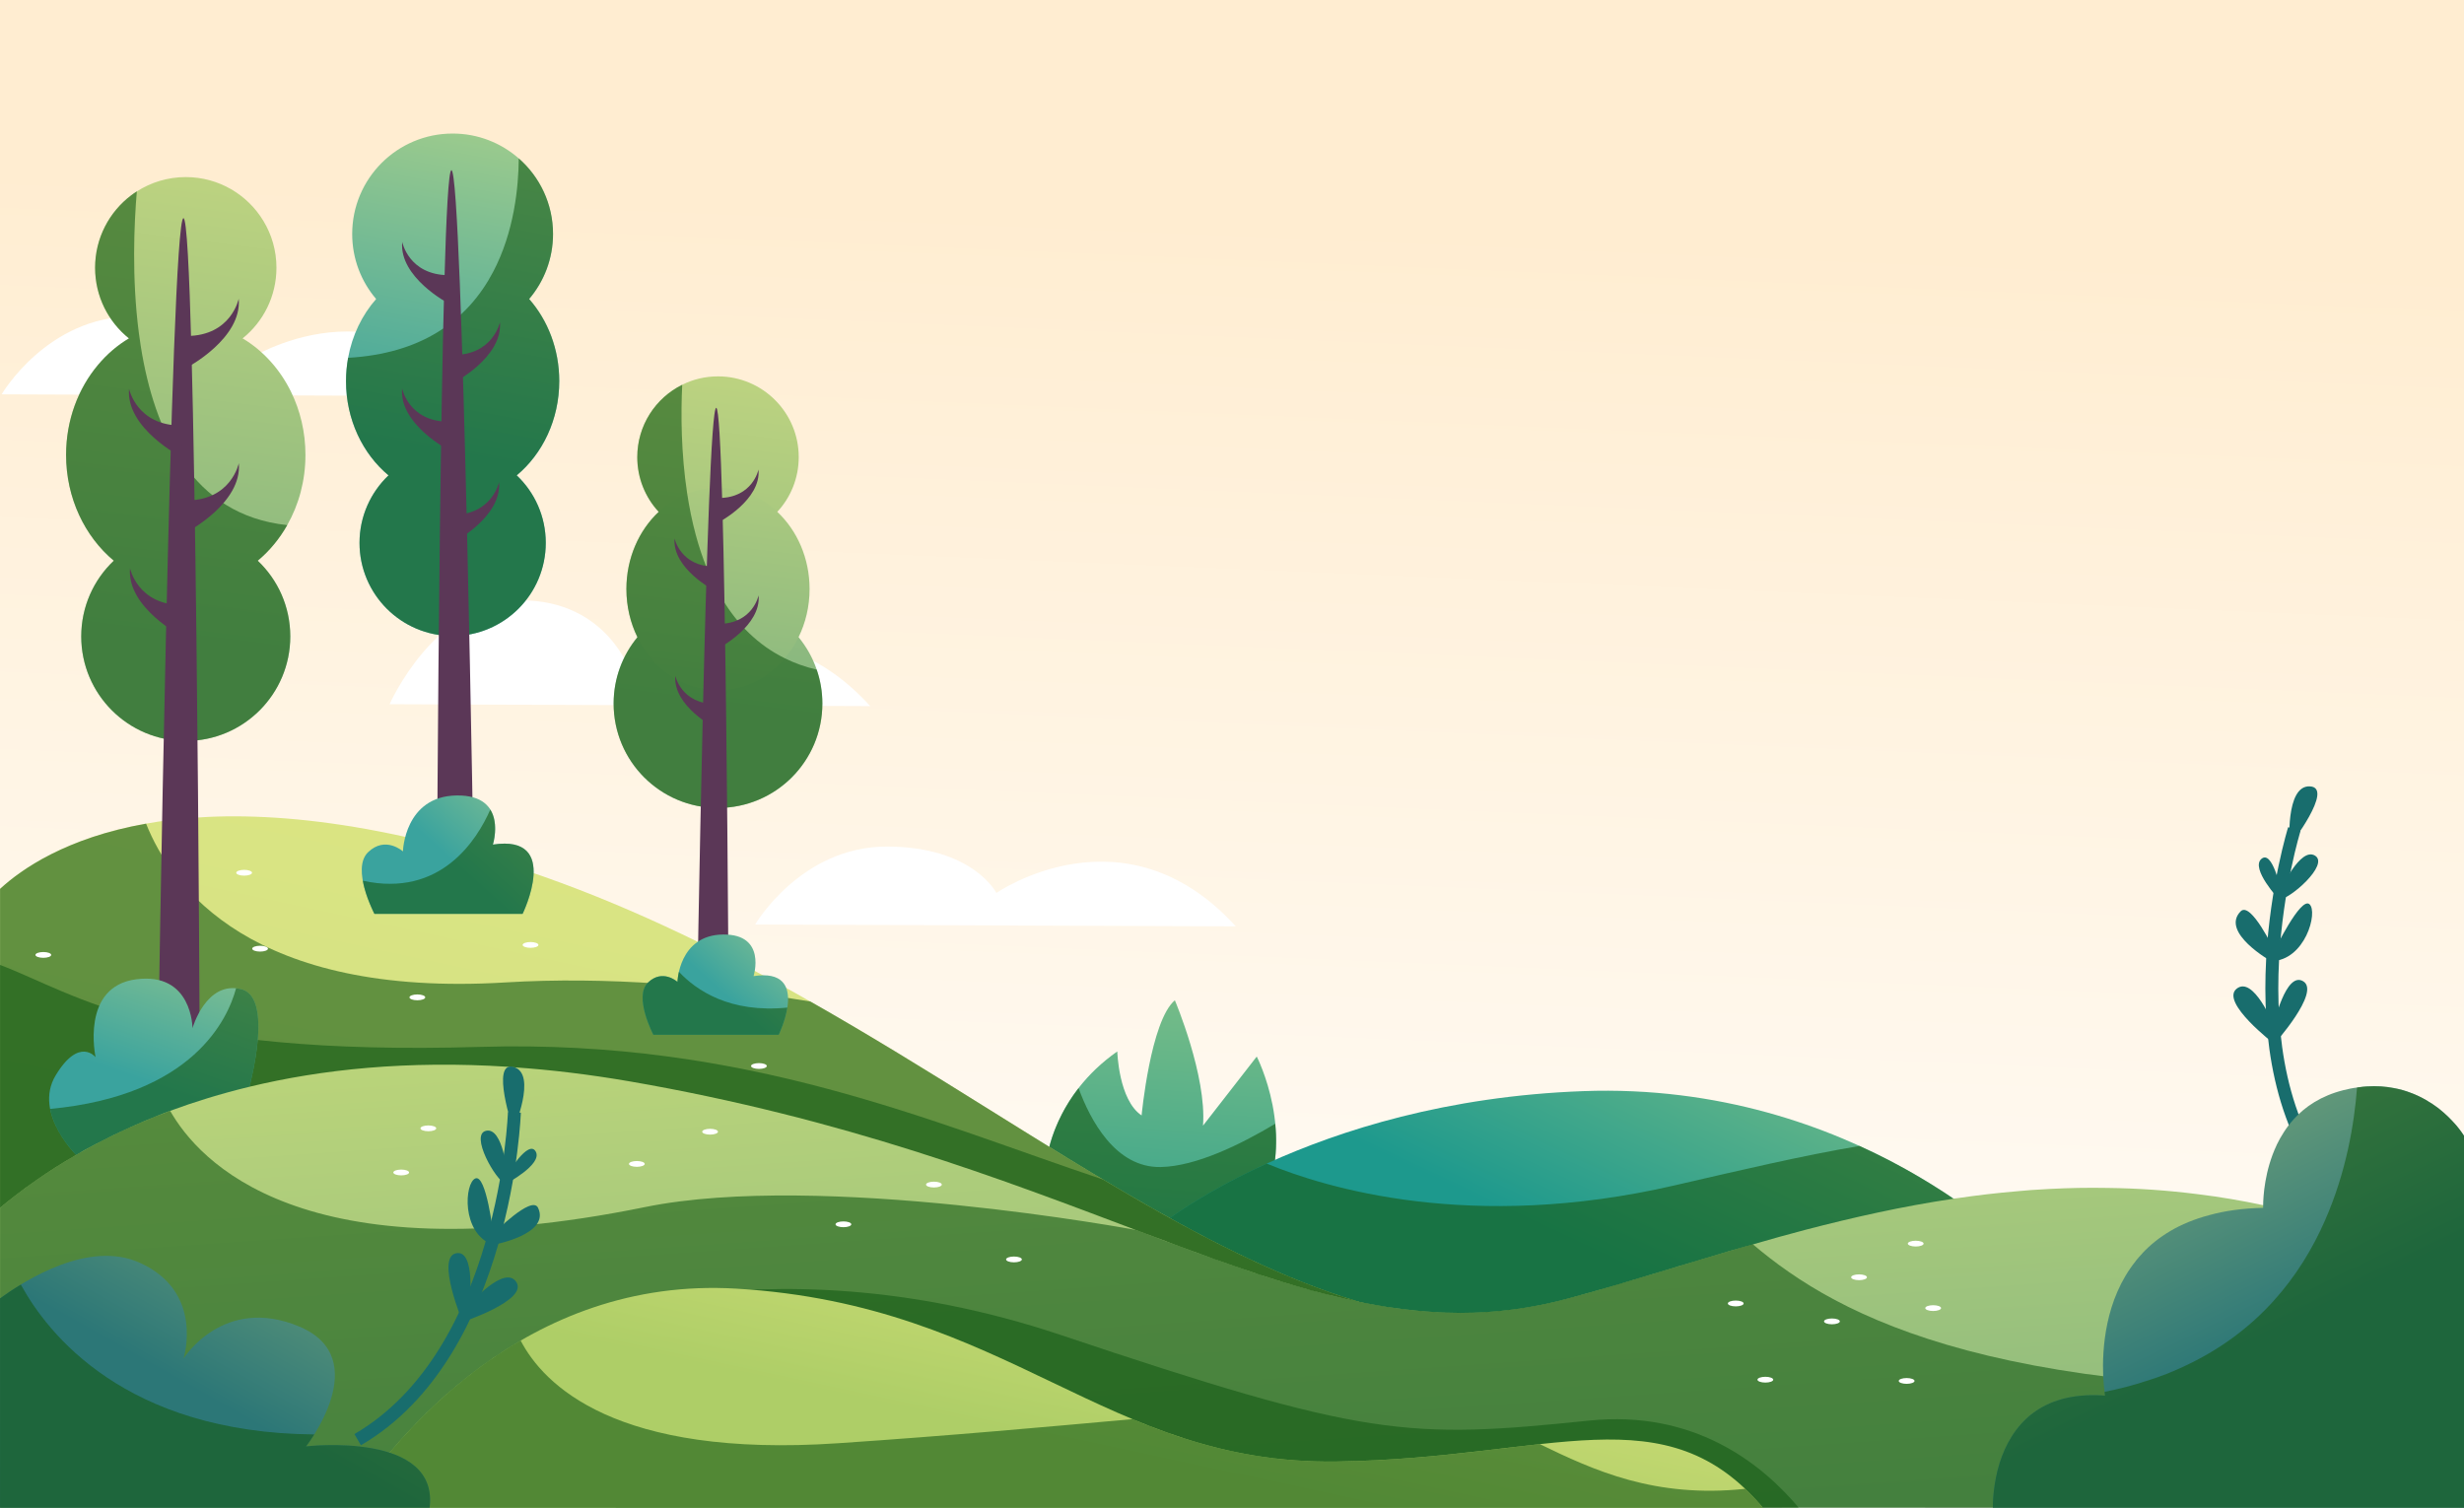 <?xml version="1.0" encoding="utf-8"?>
<!-- Generator: Adobe Illustrator 16.0.0, SVG Export Plug-In . SVG Version: 6.00 Build 0)  -->
<!DOCTYPE svg PUBLIC "-//W3C//DTD SVG 1.1//EN" "http://www.w3.org/Graphics/SVG/1.1/DTD/svg11.dtd">
<svg version="1.1" id="Layer_1" xmlns="http://www.w3.org/2000/svg" xmlns:xlink="http://www.w3.org/1999/xlink" x="0px" y="0px"
	 width="198.129px" height="121.221px" viewBox="0.41 0 198.129 121.221" enable-background="new 0.41 0 198.129 121.221"
	 xml:space="preserve">
<rect x="0.41" y="0" width="198.129" height="121.221" fill="#333333" stroke="none"/>
<g>
	<g>
		<g>
			
				<linearGradient id="SVGID_1_" gradientUnits="userSpaceOnUse" x1="420.767" y1="-312.012" x2="418.178" y2="-373.389" gradientTransform="matrix(1 0 0 -1 -247.66 -248.739)">
				<stop  offset="0.051" style="stop-color:#FFEDD1"/>
				<stop  offset="1" style="stop-color:#FFFFFF"/>
			</linearGradient>
			<path fill="url(#SVGID_1_)" d="M198.63,56.041v65.33h-54.95l-0.01-1.641l-0.061-6.649l-0.101-11.33v-0.01
				c0,0,0.66-1.221,2.109-2.87c1.45-1.66,3.69-3.75,6.841-5.49c0.01,0,0.01,0,0.01,0c1.77-0.989,3.84-1.859,6.221-2.47
				c1.34-0.351,2.779-0.62,4.33-0.771c0.229-0.03,0.469-0.05,0.709-0.07c0.01,0,0.01,0,0.021,0c0.85-0.069,1.738-0.109,2.648-0.109
				c0.461,0,0.91-0.029,1.352-0.08c1.359-0.159,2.609-0.569,3.779-1.189c0.729-0.37,1.42-0.83,2.08-1.37
				c0.72-0.55,1.399-1.199,2.061-1.909c0.04-0.04,0.08-0.091,0.13-0.13c0.819-0.91,1.601-1.91,2.351-2.99
				c1.26-1.8,2.43-3.811,3.57-5.891c0.27-0.47,0.529-0.949,0.789-1.43c0.35-0.65,0.689-1.301,1.051-1.95
				c0.129-0.25,0.27-0.51,0.399-0.76c0.63-1.17,1.261-2.33,1.909-3.471C189.26,62.811,193.039,57.51,198.63,56.041z"/>
			
				<linearGradient id="SVGID_2_" gradientUnits="userSpaceOnUse" x1="349.013" y1="-260.571" x2="344.049" y2="-378.274" gradientTransform="matrix(1 0 0 -1 -247.66 -248.739)">
				<stop  offset="0.051" style="stop-color:#FFEDD1"/>
				<stop  offset="1" style="stop-color:#FFFFFF"/>
			</linearGradient>
			<path fill="url(#SVGID_2_)" d="M0.41,0.001h198.22v110.56c-2.479,0.37-4.92,0.75-7.301,1.12c-12.71,2.01-23.71,4.021-30.13,5.949
				c-4.25,1.28-6.5,2.54-5.93,3.74H0.41V0.001z"/>
			<g>
				<path fill="#FFFFFF" d="M31.737,56.626c0,0,3.661-8.362,10.594-8.355c6.934,0.007,8.804,5.819,8.804,5.819
					s10.295-7.162,19.249,2.686L31.737,56.626z"/>
				<path fill="#FFFFFF" d="M61.132,74.339c0,0,3.66-6.274,10.594-6.269c6.933,0.01,8.804,3.731,8.804,3.731
					s10.295-7.163,19.248,2.686L61.132,74.339z"/>
				<path fill="#FFFFFF" d="M0.542,31.708c0,0,3.661-6.274,10.594-6.268c6.934,0.009,8.804,3.729,8.804,3.729
					s10.295-7.162,19.248,2.686L0.542,31.708z"/>
			</g>
		</g>
		<g>
			<g>
				
					<linearGradient id="SVGID_3_" gradientUnits="userSpaceOnUse" x1="340.272" y1="-356.708" x2="345.205" y2="-293.746" gradientTransform="matrix(1 0 0 -1 -247.66 -248.739)">
					<stop  offset="0" style="stop-color:#1D998D"/>
					<stop  offset="1" style="stop-color:#E5E880"/>
				</linearGradient>
				<path fill="url(#SVGID_3_)" d="M84.592,93.187c0,0,0.514-5.042,5.659-8.643c0,0,0.103,3.91,1.954,5.145
					c0,0,0.72-7.613,2.675-9.259c0,0,2.572,6.069,2.263,10.081l4.321-5.555c0,0,3.292,6.378,0.31,12.14
					C98.789,102.857,84.592,93.187,84.592,93.187z"/>
				<path opacity="0.6" fill="#155B15" enable-background="new    " d="M102.953,90.357c-2.768,1.658-6.361,3.425-9.208,3.481
					c-3.663,0.074-5.687-3.825-6.61-6.346c-2.257,2.908-2.543,5.693-2.543,5.693s14.197,9.67,17.182,3.909
					C102.961,94.798,103.152,92.406,102.953,90.357z"/>
			</g>
			<g>
				
					<linearGradient id="SVGID_4_" gradientUnits="userSpaceOnUse" x1="375.585" y1="-349.197" x2="398.797" y2="-299.872" gradientTransform="matrix(1 0 0 -1 -247.66 -248.739)">
					<stop  offset="0" style="stop-color:#1D998D"/>
					<stop  offset="1" style="stop-color:#E5E880"/>
				</linearGradient>
				<path fill="url(#SVGID_4_)" d="M93.444,98.712c0,0,12.313-10.172,34.263-10.976c21.951-0.804,35.337,13.115,35.337,13.115
					S121.283,139.132,93.444,98.712z"/>
				<path opacity="0.6" fill="#155B15" enable-background="new    " d="M163.044,100.853c0,0-4.707-4.893-13.112-8.709
					c-4.547,0.766-9.535,1.94-14.892,3.176c-16.339,3.771-28.052,0.198-32.774-1.758c-5.77,2.631-8.821,5.15-8.821,5.15
					C121.283,139.132,163.044,100.853,163.044,100.853z"/>
			</g>
		</g>
		<g>
			<g>
				
					<linearGradient id="SVGID_5_" gradientUnits="userSpaceOnUse" x1="310.551" y1="-368.283" x2="328.563" y2="-284.227" gradientTransform="matrix(1 0 0 -1 -247.66 -248.739)">
					<stop  offset="0" style="stop-color:#CEE085"/>
					<stop  offset="1" style="stop-color:#E5E880"/>
				</linearGradient>
				<path fill="url(#SVGID_5_)" d="M117.044,106.205c-23.032-2.497-45.788-27.75-77.422-37.186
					c-24.988-7.453-35.776-0.709-39.208,2.454v49.897h134.861C133.383,114.583,128.604,107.458,117.044,106.205z"/>
				<path opacity="0.6" fill="#155B15" enable-background="new    " d="M127.518,112.554l-6.721-5.682
					c-1.165-0.293-2.411-0.521-3.753-0.667c-16.228-1.761-32.318-14.815-51.473-25.676c-7.9-1.295-16.354-2.028-24.524-1.534
					c-20.361,1.23-26.85-7.644-28.892-12.768C5.769,67.36,2.15,69.874,0.415,71.474v49.897h61.41L127.518,112.554z"/>
				<g>
					<ellipse fill="#FFFFFF" cx="20.041" cy="70.176" rx="0.634" ry="0.233"/>
					<ellipse fill="#FFFFFF" cx="33.969" cy="80.195" rx="0.634" ry="0.235"/>
					<ellipse fill="#FFFFFF" cx="61.435" cy="85.715" rx="0.634" ry="0.233"/>
					<ellipse fill="#FFFFFF" cx="21.324" cy="76.281" rx="0.634" ry="0.234"/>
					<ellipse fill="#FFFFFF" cx="43.07" cy="75.98" rx="0.635" ry="0.233"/>
					<ellipse fill="#FFFFFF" cx="3.894" cy="76.783" rx="0.634" ry="0.233"/>
				</g>
				<path opacity="0.6" fill="#155B15" enable-background="new    " d="M113.341,105.61c-7.929-1.661-15.882-5.771-24.234-10.764
					C75.361,90.259,60.49,83.547,39.032,84.178c-25.983,0.763-32.414-4.221-38.618-6.592v43.786h119.064L113.341,105.61z"/>
			</g>
			<g>
				<g>
					<g>
						
							<linearGradient id="SVGID_6_" gradientUnits="userSpaceOnUse" x1="257.962" y1="-310.192" x2="267.322" y2="-236.136" gradientTransform="matrix(1 0 0 -1 -247.66 -248.739)">
							<stop  offset="0.14" style="stop-color:#84B57F"/>
							<stop  offset="1" style="stop-color:#E5E880"/>
						</linearGradient>
						<path fill="url(#SVGID_6_)" d="M22.639,21.528c0,2.298-1.062,4.35-2.723,5.682c-1.25,1.01-2.839,1.612-4.568,1.612
							c-1.315,0-2.551-0.349-3.616-0.963c-0.335-0.187-0.654-0.406-0.952-0.648c-1.661-1.332-2.723-3.384-2.723-5.682
							c0-2.38,1.137-4.49,2.9-5.822c0.147-0.113,0.298-0.216,0.456-0.318c1.137-0.726,2.486-1.15,3.935-1.15
							c2.654,0,4.976,1.417,6.25,3.538C22.259,18.87,22.639,20.153,22.639,21.528z"/>
						
							<linearGradient id="SVGID_7_" gradientUnits="userSpaceOnUse" x1="261.649" y1="-310.658" x2="271.01" y2="-236.592" gradientTransform="matrix(1 0 0 -1 -247.66 -248.739)">
							<stop  offset="0.14" style="stop-color:#84B57F"/>
							<stop  offset="1" style="stop-color:#E5E880"/>
						</linearGradient>
						<path fill="url(#SVGID_7_)" d="M23.751,51.174c0,4.64-3.763,8.405-8.404,8.405c-4.64,0-8.404-3.766-8.404-8.405
							c0-2.396,1.003-4.563,2.617-6.089c1.507-1.435,3.541-2.314,5.788-2.314s4.281,0.88,5.787,2.314
							C22.749,46.612,23.751,48.777,23.751,51.174z"/>
						
							<linearGradient id="SVGID_8_" gradientUnits="userSpaceOnUse" x1="259.834" y1="-310.429" x2="269.194" y2="-236.369" gradientTransform="matrix(1 0 0 -1 -247.66 -248.739)">
							<stop  offset="0.14" style="stop-color:#84B57F"/>
							<stop  offset="1" style="stop-color:#E5E880"/>
						</linearGradient>
						<path fill="url(#SVGID_8_)" d="M24.971,36.577c0,2.072-0.534,4.007-1.465,5.645c-0.624,1.105-1.428,2.076-2.371,2.862
							c-1.609,1.339-3.613,2.138-5.787,2.138c-2.175,0-4.178-0.798-5.788-2.138c-2.329-1.945-3.836-5.034-3.836-8.507
							c0-2.802,0.976-5.35,2.579-7.25c0.713-0.85,1.549-1.568,2.477-2.119c0.257-0.158,0.523-0.298,0.797-0.43
							c1.155-0.547,2.432-0.85,3.771-0.85c1.654,0,3.208,0.463,4.568,1.278c1.644,0.979,3,2.475,3.894,4.294
							C24.55,33.013,24.971,34.741,24.971,36.577z"/>
					</g>
					<path opacity="0.6" fill="#155B15" enable-background="new    " d="M23.751,51.174c0,4.64-3.763,8.405-8.404,8.405
						c-4.64,0-8.404-3.766-8.404-8.405c0-2.396,1.003-4.563,2.617-6.089c-2.329-1.945-3.836-5.034-3.836-8.507
						c0-2.802,0.976-5.35,2.579-7.25c0.713-0.85,1.549-1.568,2.477-2.119c-1.661-1.332-2.723-3.384-2.723-5.682
						c0-2.38,1.137-4.49,2.9-5.822c0.147-0.113,0.298-0.216,0.456-0.318c-0.218,2.583-0.417,6.937,0.164,11.395
						c0.044,0.358,0.097,0.72,0.155,1.077c1.085,6.813,4.12,13.563,11.774,14.364c-0.624,1.105-1.428,2.076-2.371,2.862
						C22.749,46.612,23.751,48.777,23.751,51.174z"/>
					<g>
						<path fill="#5B3757" d="M13.119,84.776c0,0,1.009-67.273,2.044-67.232c1.035,0.039,1.31,67.494,1.31,67.494L13.119,84.776z"/>
						<path fill="#5B3757" d="M10.785,31.263c0,0,0.622,2.97,4.201,2.951L15,36.747C15,36.747,10.527,34.459,10.785,31.263z"/>
						<path fill="#5B3757" d="M10.864,45.697c0,0,0.623,2.972,4.202,2.951l0.014,2.533C15.08,51.181,10.606,48.892,10.864,45.697z"
							/>
						<path fill="#5B3757" d="M19.612,37.241c0,0-0.59,2.977-4.169,2.996l0.014,2.533C15.458,42.771,19.905,40.434,19.612,37.241z"
							/>
						<path fill="#5B3757" d="M19.604,24.02c0,0-0.59,2.977-4.169,2.997l0.014,2.533C15.448,29.55,19.896,27.212,19.604,24.02z"/>
					</g>
				</g>
				<g>
					
						<linearGradient id="SVGID_9_" gradientUnits="userSpaceOnUse" x1="256.964" y1="-345.505" x2="268.801" y2="-310.903" gradientTransform="matrix(1 0 0 -1 -247.66 -248.739)">
						<stop  offset="0.279" style="stop-color:#3AA39E"/>
						<stop  offset="1" style="stop-color:#E5E880"/>
					</linearGradient>
					<path fill="url(#SVGID_9_)" d="M6.783,93.129c0,0-3.787-3.534-1.893-6.667c1.894-3.131,3.205-1.455,3.205-1.455
						s-1.238-5.684,3.277-6.266c4.516-0.582,4.516,3.933,4.516,3.933s1.093-3.859,3.934-3.132c2.841,0.729,0.364,8.887,0.364,8.887
						L6.783,93.129z"/>
					<path opacity="0.6" fill="#155B15" enable-background="new    " d="M6.783,93.129l13.403-4.7c0,0,2.477-8.158-0.364-8.887
						c-0.149-0.037-0.291-0.061-0.43-0.074c-0.649,2.426-3.427,8.616-14.952,9.698C4.859,91.332,6.783,93.129,6.783,93.129z"/>
				</g>
			</g>
			<g>
				<g>
					<g>
						
							<linearGradient id="SVGID_10_" gradientUnits="userSpaceOnUse" x1="278.201" y1="-301.587" x2="289.468" y2="-240.37" gradientTransform="matrix(1 0 0 -1 -247.66 -248.739)">
							<stop  offset="0.279" style="stop-color:#3AA39E"/>
							<stop  offset="1" style="stop-color:#E5E880"/>
						</linearGradient>
						<path fill="url(#SVGID_10_)" d="M44.88,18.812c0,1.994-0.722,3.819-1.921,5.23c-1.479,1.744-3.688,2.849-6.154,2.849
							c-0.456,0-0.901-0.037-1.332-0.108c-1.922-0.318-3.613-1.319-4.818-2.74c-1.202-1.411-1.925-3.236-1.925-5.23
							c0-4.458,3.616-8.074,8.075-8.074c2.038,0,3.897,0.753,5.318,1.999C43.812,14.214,44.88,16.388,44.88,18.812z"/>
						
							<linearGradient id="SVGID_11_" gradientUnits="userSpaceOnUse" x1="282.625" y1="-302.395" x2="293.888" y2="-241.201" gradientTransform="matrix(1 0 0 -1 -247.66 -248.739)">
							<stop  offset="0.279" style="stop-color:#3AA39E"/>
							<stop  offset="1" style="stop-color:#E5E880"/>
						</linearGradient>
						<path fill="url(#SVGID_11_)" d="M44.295,43.651c0,4.135-3.353,7.487-7.49,7.487c-4.133,0-7.486-3.353-7.486-7.487
							c0-2.136,0.897-4.063,2.332-5.428c1.342-1.277,3.154-2.057,5.154-2.057c1.997,0,3.815,0.779,5.154,2.057
							C43.397,39.583,44.295,41.511,44.295,43.651z"/>
						
							<linearGradient id="SVGID_12_" gradientUnits="userSpaceOnUse" x1="280.31" y1="-301.971" x2="291.575" y2="-240.761" gradientTransform="matrix(1 0 0 -1 -247.66 -248.739)">
							<stop  offset="0.279" style="stop-color:#3AA39E"/>
							<stop  offset="1" style="stop-color:#E5E880"/>
						</linearGradient>
						<path fill="url(#SVGID_12_)" d="M45.38,30.645c0,3.1-1.346,5.85-3.421,7.578c-1.435,1.196-3.219,1.905-5.154,1.905
							s-3.719-0.709-5.154-1.905c-2.076-1.732-3.418-4.481-3.418-7.578c0-0.642,0.059-1.267,0.168-1.873
							c0.329-1.819,1.127-3.45,2.254-4.729c1.558-1.777,3.739-2.88,6.15-2.88c1.154,0,2.25,0.249,3.253,0.708
							c1.099,0.498,2.085,1.24,2.9,2.172C44.459,25.748,45.38,28.077,45.38,30.645z"/>
					</g>
					<path opacity="0.6" fill="#155B15" enable-background="new    " d="M44.295,43.651c0,4.135-3.353,7.487-7.49,7.487
						c-4.133,0-7.486-3.353-7.486-7.487c0-2.136,0.897-4.063,2.332-5.428c-2.076-1.732-3.418-4.481-3.418-7.578
						c0-0.642,0.059-1.267,0.168-1.873c2.935-0.169,5.25-0.901,7.072-1.99c2.13-1.271,3.592-3.025,4.585-4.912
						c1.695-3.216,2.048-6.824,2.065-9.134c1.688,1.478,2.756,3.651,2.756,6.075c0,1.994-0.722,3.819-1.921,5.23
						c1.5,1.706,2.421,4.035,2.421,6.603c0,3.1-1.346,5.85-3.421,7.578C43.397,39.583,44.295,41.511,44.295,43.651z"/>
					<g>
						<path fill="#5B3757" d="M38.53,71.879c0,0-0.899-58.229-1.821-58.195c-0.923,0.036-1.167,58.427-1.167,58.427L38.53,71.879z"
							/>
						<path fill="#5B3757" d="M40.609,25.911c0,0-0.554,2.646-3.744,2.63l-0.012,2.257C36.853,30.798,40.839,28.759,40.609,25.911z"
							/>
						<path fill="#5B3757" d="M40.538,38.771c0,0-0.554,2.647-3.743,2.628l-0.013,2.259C36.782,43.658,40.767,41.618,40.538,38.771z
							"/>
						<path fill="#5B3757" d="M32.744,31.236c0,0,0.525,2.653,3.714,2.672l-0.012,2.256C36.446,36.163,32.483,34.081,32.744,31.236z
							"/>
						<path fill="#5B3757" d="M32.751,19.457c0,0,0.526,2.651,3.715,2.669l-0.013,2.258C36.454,24.384,32.491,22.301,32.751,19.457z
							"/>
					</g>
				</g>
				<g>
					
						<linearGradient id="SVGID_13_" gradientUnits="userSpaceOnUse" x1="279.824" y1="-324.253" x2="298.452" y2="-303.526" gradientTransform="matrix(1 0 0 -1 -247.66 -248.739)">
						<stop  offset="0.279" style="stop-color:#3AA39E"/>
						<stop  offset="1" style="stop-color:#E5E880"/>
					</linearGradient>
					<path fill="url(#SVGID_13_)" d="M30.519,73.484h11.912c0,0,3.144-6.424-2.388-5.571c0,0,1.276-4.014-2.918-3.951
						c-4.195,0.06-4.316,4.498-4.316,4.498s-1.398-1.278-2.797,0.06C28.613,69.857,30.519,73.484,30.519,73.484z"/>
					<path opacity="0.6" fill="#155B15" enable-background="new    " d="M40.042,67.911c0,0,0.522-1.649-0.207-2.816
						c-1.046,2.389-3.958,7.105-10.254,5.721c0.242,1.344,0.937,2.668,0.937,2.668H42.43C42.431,73.484,45.574,67.06,40.042,67.911z
						"/>
				</g>
			</g>
			<g>
				<g>
					<g>
						
							<linearGradient id="SVGID_14_" gradientUnits="userSpaceOnUse" x1="301.312" y1="-321.033" x2="309.644" y2="-255.108" gradientTransform="matrix(1 0 0 -1 -247.66 -248.739)">
							<stop  offset="0.14" style="stop-color:#84B57F"/>
							<stop  offset="1" style="stop-color:#E5E880"/>
						</linearGradient>
						<path fill="url(#SVGID_14_)" d="M64.635,36.753c0,1.701-0.651,3.246-1.723,4.403c-1.185,1.284-2.884,2.089-4.77,2.089
							c-0.62,0-1.223-0.086-1.792-0.254c-1.158-0.328-2.185-0.975-2.976-1.835c-1.071-1.157-1.722-2.702-1.722-4.403
							c0-2.548,1.472-4.758,3.613-5.816c0.866-0.435,1.843-0.674,2.877-0.674C61.727,30.263,64.635,33.171,64.635,36.753z"/>
						
							<linearGradient id="SVGID_15_" gradientUnits="userSpaceOnUse" x1="304.447" y1="-316.041" x2="313.796" y2="-242.067" gradientTransform="matrix(1 0 0 -1 -247.66 -248.739)">
							<stop  offset="0.14" style="stop-color:#84B57F"/>
							<stop  offset="1" style="stop-color:#E5E880"/>
						</linearGradient>
						<path fill="url(#SVGID_15_)" d="M66.536,56.571c0,4.638-3.757,8.394-8.394,8.394c-4.634,0-8.39-3.756-8.39-8.394
							c0-2.026,0.715-3.883,1.914-5.335c1.538-1.865,3.867-3.059,6.477-3.059c0.12,0,0.236,0.004,0.353,0.007
							c2.465,0.103,4.657,1.271,6.127,3.051c0.633,0.769,1.133,1.65,1.459,2.61C66.378,54.701,66.536,55.616,66.536,56.571z"/>
						
							<linearGradient id="SVGID_16_" gradientUnits="userSpaceOnUse" x1="303.373" y1="-315.326" x2="310.538" y2="-258.639" gradientTransform="matrix(1 0 0 -1 -247.66 -248.739)">
							<stop  offset="0.14" style="stop-color:#84B57F"/>
							<stop  offset="1" style="stop-color:#E5E880"/>
						</linearGradient>
						<path fill="url(#SVGID_16_)" d="M65.508,47.363c0,1.4-0.322,2.724-0.887,3.873c-0.301,0.616-0.675,1.188-1.106,1.695
							c-1.343,1.586-3.254,2.58-5.374,2.58c-2.798,0-5.233-1.729-6.477-4.274c-0.564-1.149-0.887-2.473-0.887-3.872
							c0-2.486,1.007-4.717,2.596-6.207c0.672-0.634,1.445-1.133,2.291-1.469c0.774-0.306,1.606-0.473,2.477-0.473
							c1.818,0,3.486,0.729,4.77,1.941C64.502,42.646,65.508,44.876,65.508,47.363z"/>
					</g>
					<path opacity="0.6" fill="#155B15" enable-background="new    " d="M66.536,56.571c0,4.638-3.757,8.394-8.394,8.394
						c-4.634,0-8.39-3.756-8.39-8.394c0-2.026,0.715-3.883,1.914-5.335c-0.564-1.149-0.887-2.473-0.887-3.873
						c0-2.485,1.007-4.716,2.596-6.206c-1.071-1.157-1.722-2.702-1.722-4.403c0-2.548,1.472-4.758,3.613-5.816
						c-0.109,2.305-0.099,5.479,0.4,8.75c0.168,1.1,0.391,2.211,0.685,3.305c0.493,1.837,1.185,3.612,2.144,5.192
						c1.205,1.993,2.832,3.671,5.021,4.746c0.78,0.387,1.633,0.696,2.565,0.915C66.378,54.701,66.536,55.616,66.536,56.571z"/>
					<g>
						<path fill="#5B3757" d="M56.438,82.143c0,0,0.771-49.38,1.564-49.35c0.792,0.031,1.002,49.549,1.002,49.549L56.438,82.143z"/>
						<path fill="#5B3757" d="M54.651,43.295c0,0,0.477,2.272,3.216,2.258l0.011,1.94C57.878,47.493,54.454,45.74,54.651,43.295z"/>
						<path fill="#5B3757" d="M54.712,54.341c0,0,0.476,2.274,3.216,2.259l0.01,1.938C57.938,58.539,54.515,56.788,54.712,54.341z"
							/>
						<path fill="#5B3757" d="M61.407,47.869c0,0-0.451,2.278-3.19,2.294l0.01,1.938C58.227,52.103,61.631,50.313,61.407,47.869z"/>
						<path fill="#5B3757" d="M61.401,37.752c0,0-0.452,2.276-3.191,2.292l0.011,1.938C58.22,41.984,61.625,40.195,61.401,37.752z"
							/>
					</g>
				</g>
				<g>
					
						<linearGradient id="SVGID_17_" gradientUnits="userSpaceOnUse" x1="301.997" y1="-333.66" x2="317.76" y2="-316.121" gradientTransform="matrix(1 0 0 -1 -247.66 -248.739)">
						<stop  offset="0.279" style="stop-color:#3AA39E"/>
						<stop  offset="1" style="stop-color:#E5E880"/>
					</linearGradient>
					<path fill="url(#SVGID_17_)" d="M52.945,83.204h10.08c0,0,2.661-5.438-2.021-4.717c0,0,1.081-3.396-2.469-3.345
						c-3.549,0.053-3.652,3.809-3.652,3.809s-1.183-1.081-2.366,0.051S52.945,83.204,52.945,83.204z"/>
					<path opacity="0.6" fill="#155B15" enable-background="new    " d="M55.001,78.138c-0.109,0.474-0.119,0.813-0.119,0.813
						s-1.183-1.081-2.366,0.051s0.429,4.202,0.429,4.202h10.08c0,0,0.519-1.063,0.695-2.186
						C59.111,81.479,56.407,79.64,55.001,78.138z"/>
				</g>
			</g>
		</g>
		<g>
			
				<linearGradient id="SVGID_18_" gradientUnits="userSpaceOnUse" x1="348.567" y1="-380.664" x2="341.504" y2="-278.947" gradientTransform="matrix(1 0 0 -1 -247.66 -248.739)">
				<stop  offset="0" style="stop-color:#84B57F"/>
				<stop  offset="1" style="stop-color:#EFF275"/>
			</linearGradient>
			<path fill="url(#SVGID_18_)" d="M198.63,102.521v18.851H0.41V97.12c0.35-0.29,0.73-0.601,1.13-0.91
				c0.28-0.22,0.58-0.449,0.9-0.681c0.13-0.09,0.26-0.188,0.39-0.279c0.82-0.59,1.73-1.199,2.73-1.811l0.81-0.479
				c0.05-0.029,0.1-0.061,0.15-0.09h0.01c0.22-0.13,0.44-0.261,0.67-0.391c0.59-0.319,1.2-0.649,1.84-0.96
				C9.35,91.36,9.67,91.2,10,91.05c0.66-0.311,1.34-0.62,2.05-0.921c0.35-0.149,0.71-0.289,1.08-0.439
				c0.31-0.13,0.63-0.25,0.96-0.37c1.95-0.72,4.08-1.38,6.39-1.939c5.76-1.39,12.67-2.13,20.82-1.601
				c0.15,0.011,0.3,0.021,0.46,0.04c2.93,0.2,6.02,0.57,9.28,1.131c17.28,2.989,30.03,7.92,40.7,11.949
				c0.25,0.091,0.5,0.19,0.74,0.28c0.59,0.22,1.18,0.439,1.76,0.649c0,0,0,0.011,0.01,0.011c0.32,0.119,0.62,0.239,0.93,0.35
				c0.99,0.37,1.97,0.721,2.92,1.07c0.53,0.18,1.06,0.369,1.58,0.55c0.589,0.2,1.169,0.399,1.74,0.59
				c0.029,0.011,0.051,0.021,0.08,0.021v0.011c1.42,0.46,2.8,0.89,4.159,1.271c0.11,0.029,0.221,0.061,0.329,0.09
				c0.171,0.04,0.341,0.09,0.5,0.13c0.281,0.07,0.551,0.149,0.83,0.21c0.781,0.2,1.541,0.37,2.301,0.53c0.011,0.01,0.021,0,0.021,0
				c0.02,0.01,0.029,0.01,0.039,0.01c0.01,0.011,0.021,0.011,0.021,0.011c0.03,0,0.051,0.01,0.069,0.01
				c0.28,0.061,0.551,0.11,0.82,0.16c0.359,0.069,0.721,0.13,1.08,0.189c0.17,0.029,0.35,0.061,0.529,0.08
				c0.34,0.05,0.681,0.101,1.011,0.141c0.31,0.04,0.619,0.069,0.92,0.1c0.33,0.04,0.67,0.07,1,0.091
				c0.239,0.021,0.479,0.04,0.72,0.05c0.291,0.021,0.57,0.03,0.86,0.04c0.369,0.011,0.75,0.021,1.119,0.021
				c2.83,0,5.681-0.351,8.62-1.141c0.58-0.159,1.17-0.319,1.771-0.489c0.719-0.2,1.449-0.41,2.18-0.62
				c0.479-0.149,0.949-0.29,1.43-0.431c0.949-0.279,1.9-0.569,2.87-0.859c0.399-0.13,0.812-0.25,1.229-0.37
				c1.141-0.34,2.291-0.689,3.461-1.04c0.09-0.029,0.188-0.05,0.279-0.079c0.561-0.16,1.119-0.32,1.689-0.479
				c1.399-0.41,2.82-0.801,4.26-1.181c3.811-0.99,7.761-1.88,11.869-2.49c0.091-0.021,0.182-0.029,0.281-0.039
				c1.609-0.24,3.26-0.431,4.92-0.57c0.35-0.029,0.699-0.061,1.049-0.09c0.111,0,0.23-0.011,0.352-0.021
				c1.51-0.101,3.051-0.16,4.6-0.16c0.391,0,0.781,0,1.181,0.011c2.391,0.029,4.819,0.189,7.312,0.51
				c1.709,0.21,3.449,0.5,5.209,0.88c1.16,0.24,2.34,0.521,3.53,0.841c0.479,0.119,0.96,0.26,1.438,0.399
				C191.02,99.21,194.779,100.651,198.63,102.521z"/>
			<path opacity="0.6" fill="#155B15" enable-background="new    " d="M198.626,111.46c-37.272,1.715-50.397-5.574-57.276-11.415
				c-5.256,1.508-10.219,3.117-14.896,4.371c-11.498,3.08-21.523-0.537-34.715-5.519c0,0-25.299-4.723-39.463-1.838
				c-27.687,5.642-35.932-3.781-38.184-7.739c-6.392,2.379-10.878,5.446-13.676,7.798v24.254h198.212L198.626,111.46L198.626,111.46
				z"/>
			<g>
				<ellipse fill="#FFFFFF" cx="34.853" cy="90.727" rx="0.634" ry="0.233"/>
				<ellipse fill="#FFFFFF" cx="32.671" cy="94.276" rx="0.634" ry="0.233"/>
				<ellipse fill="#FFFFFF" cx="51.618" cy="93.588" rx="0.634" ry="0.234"/>
				<ellipse fill="#FFFFFF" cx="57.508" cy="90.998" rx="0.634" ry="0.233"/>
				<ellipse fill="#FFFFFF" cx="149.895" cy="102.702" rx="0.635" ry="0.233"/>
				<ellipse fill="#FFFFFF" cx="153.721" cy="111.038" rx="0.635" ry="0.233"/>
				<ellipse fill="#FFFFFF" cx="147.715" cy="106.249" rx="0.635" ry="0.234"/>
				<ellipse fill="#FFFFFF" cx="68.229" cy="98.444" rx="0.634" ry="0.233"/>
				<ellipse fill="#FFFFFF" cx="75.506" cy="95.249" rx="0.634" ry="0.234"/>
				<ellipse fill="#FFFFFF" cx="155.855" cy="105.181" rx="0.635" ry="0.233"/>
				<ellipse fill="#FFFFFF" cx="139.98" cy="104.809" rx="0.635" ry="0.234"/>
				<path fill="#FFFFFF" d="M154.451,99.763c-0.348,0-0.635,0.104-0.635,0.233s0.287,0.233,0.635,0.233
					c0.351,0,0.635-0.104,0.635-0.233S154.802,99.763,154.451,99.763z"/>
				<ellipse fill="#FFFFFF" cx="142.361" cy="110.937" rx="0.634" ry="0.233"/>
				<ellipse fill="#FFFFFF" cx="81.943" cy="101.268" rx="0.634" ry="0.234"/>
			</g>
			<path opacity="0.6" fill="#155B15" enable-background="new    " d="M128.176,114.228c-14.602,1.513-17.96,1.344-42.465-6.882
				c-24.506-8.225-42.297-0.168-42.297-0.168l6.59,14.194h95.159C142.044,117.61,136.586,113.359,128.176,114.228z"/>
		</g>
		<g>
			
				<linearGradient id="SVGID_19_" gradientUnits="userSpaceOnUse" x1="331.892" y1="-375.144" x2="340.114" y2="-336.772" gradientTransform="matrix(1 0 0 -1 -247.66 -248.739)">
				<stop  offset="0.267" style="stop-color:#AECE67"/>
				<stop  offset="1" style="stop-color:#E5E880"/>
			</linearGradient>
			<path fill="url(#SVGID_19_)" d="M28.333,121.372h113.953c-7.945-9.548-17.097-4.097-34.402-3.854
				c-18.624,0.264-26.231-12.59-48.265-13.901C42.673,102.61,32.245,115.406,28.333,121.372z"/>
			<path opacity="0.6" fill="#155B15" enable-background="new    " d="M140.738,119.713c-7.262,0.771-12.161-1.479-16.51-3.593
				c-4.552,0.49-9.879,1.309-16.347,1.398c-6.437,0.092-11.556-1.385-16.41-3.409c-6.749,0.61-14.637,1.33-23.672,1.939
				c-17.922,1.211-23.688-4.731-25.524-8.257c-6.963,4.039-11.612,10.021-13.944,13.579h113.953
				C141.775,120.758,141.26,120.207,140.738,119.713z"/>
		</g>
		<g>
			<g>
				<path fill="none" stroke="#186D6D" stroke-width="1.04" stroke-miterlimit="10" d="M41.772,89.451
					c0,0-0.654,19.354-12.603,26.309"/>
				<g>
					<path fill="#186D6D" d="M37.613,106.293c0,0,5.245-1.729,4.322-3.194c-0.921-1.468-3.772,1.781-3.772,1.781
						s0.522-4.461-1.092-4.106C35.457,101.128,37.613,106.293,37.613,106.293z"/>
					<path fill="#186D6D" d="M40.05,100.097c0,0,4.638-0.829,3.625-2.979c-0.502-1.065-3.603,2.089-3.603,2.089
						s-0.558-4.797-1.433-4.453C37.765,95.095,37.464,99.16,40.05,100.097z"/>
					<path fill="#186D6D" d="M41.071,95.203c0,0,2.995-1.581,2.418-2.607c-0.577-1.028-2.29,1.826-2.29,1.826
						s-0.336-3.784-1.692-3.501C38.15,91.203,40.27,94.925,41.071,95.203z"/>
					<path fill="#186D6D" d="M41.687,90.853c0,0,1.96-4.494,0.036-5.056C39.797,85.234,41.687,90.853,41.687,90.853z"/>
				</g>
			</g>
			<g>
				
					<linearGradient id="SVGID_20_" gradientUnits="userSpaceOnUse" x1="259.767" y1="-371.481" x2="290.219" y2="-317.585" gradientTransform="matrix(1 0 0 -1 -247.66 -248.739)">
					<stop  offset="0.186" style="stop-color:#2C7777"/>
					<stop  offset="1" style="stop-color:#E5E880"/>
				</linearGradient>
				<path fill="url(#SVGID_20_)" d="M25.016,116.303c0,0,5.567-7.065-0.535-9.636c-6.102-2.567-9.314,2.569-9.314,2.569
					s1.713-5.354-3.533-7.707c-4.05-1.818-9.118,1.34-11.22,2.873v16.97h34.52C35.88,115.021,25.016,116.303,25.016,116.303z"/>
				<path opacity="0.6" fill="#155B15" enable-background="new    " d="M25.016,116.303c0,0,0.289-0.367,0.663-0.963
					c-15.213-0.125-21.445-8.112-23.595-12.05c-0.661,0.4-1.231,0.793-1.669,1.112v16.97h34.52
					C35.88,115.021,25.016,116.303,25.016,116.303z"/>
			</g>
		</g>
		<g>
			<g>
				<g>
					<g>
						<path fill="none" stroke="#9EBF43" stroke-width="1.04" stroke-miterlimit="10" d="M170.527,113.943"/>
						<path fill="none" stroke="#9EBF43" stroke-width="1.04" stroke-miterlimit="10" d="M162.059,93.618"/>
						<path fill="none" stroke="#9EBF43" stroke-width="1.04" stroke-miterlimit="10" d="M160.816,101.552"/>
						<path fill="none" stroke="#9EBF43" stroke-width="1.04" stroke-miterlimit="10" d="M166.576,98.216"/>
					</g>
				</g>
			</g>
			<g>
				<path fill="none" stroke="#186D6D" stroke-width="1.04" stroke-miterlimit="10" d="M184.896,66.666
					c0,0-5.748,18.493,3.25,28.988"/>
				<g>
					<path fill="#186D6D" d="M183.287,83.939c0,0-4.385-3.355-3.03-4.438c1.351-1.081,2.976,2.925,2.976,2.925
						s0.976-4.386,2.384-3.519C187.021,79.77,183.287,83.939,183.287,83.939z"/>
					<path fill="#186D6D" d="M183.023,77.285c0,0-4.107-2.31-2.444-4.006c0.825-0.842,2.716,3.156,2.716,3.156
						s2.105-4.346,2.816-3.732C186.826,73.314,185.771,77.252,183.023,77.285z"/>
					<path fill="#186D6D" d="M183.67,72.329c0,0-2.309-2.479-1.428-3.261c0.884-0.78,1.563,2.479,1.563,2.479s1.562-3.463,2.75-2.75
						C187.744,69.512,184.518,72.329,183.67,72.329z"/>
					<path fill="#186D6D" d="M184.518,68.018c0,0-0.373-4.89,1.631-4.788C188.148,63.333,184.518,68.018,184.518,68.018z"/>
				</g>
			</g>
			<g>
				
					<linearGradient id="SVGID_21_" gradientUnits="userSpaceOnUse" x1="433.981" y1="-368.787" x2="404.257" y2="-308.129" gradientTransform="matrix(1 0 0 -1 -247.66 -248.739)">
					<stop  offset="0.186" style="stop-color:#2C7777"/>
					<stop  offset="1" style="stop-color:#E5E880"/>
				</linearGradient>
				<path fill="url(#SVGID_21_)" d="M198.63,91.46v29.91H160.65c0-0.58,0.039-2.091,0.55-3.74c0.45-1.409,1.239-2.909,2.641-3.979
					c1.279-0.97,3.069-1.59,5.569-1.449c0.091,0,0.181,0.01,0.271,0.021c0,0,0-0.021-0.011-0.04c0-0.021,0-0.04-0.011-0.061
					c0-0.051-0.01-0.12-0.02-0.21c-0.041-0.271-0.08-0.7-0.111-1.25c-0.09-2.16,0.131-6.17,2.621-9.271c0,0,0,0,0-0.011
					c0.16-0.199,0.34-0.399,0.529-0.601v-0.01c1.25-1.33,2.979-2.43,5.37-3.061c1.261-0.351,2.688-0.55,4.341-0.59
					c0,0,0-0.08,0-0.221c0.01-0.659,0.109-2.76,1.09-4.83c0,0,0,0,0-0.01c0.34-0.7,0.779-1.41,1.359-2.05
					c0.93-1.04,2.229-1.9,4.01-2.351c0.371-0.091,0.74-0.171,1.09-0.21c0.062-0.021,0.121-0.021,0.19-0.03
					c0.199-0.029,0.399-0.05,0.601-0.061c0.779-0.05,1.5,0,2.16,0.13c0.5,0.091,0.959,0.221,1.389,0.391
					c0.861,0.32,1.591,0.771,2.201,1.229c0.299,0.24,0.569,0.48,0.81,0.71c0.229,0.23,0.44,0.46,0.631,0.67
					C198.279,90.92,198.51,91.271,198.63,91.46z"/>
				<path opacity="0.6" fill="#155B15" enable-background="new    " d="M198.63,91.46v29.91H160.65c0-0.58,0.039-2.091,0.55-3.74
					c0.45-1.409,1.239-2.909,2.641-3.979c1.279-0.97,3.069-1.59,5.569-1.449c0.091,0,0.181,0.01,0.271,0.021c0,0,0-0.021-0.011-0.04
					c0-0.021,0-0.04-0.011-0.061c0-0.051-0.01-0.12-0.02-0.21c1.18-0.229,2.299-0.521,3.35-0.87c1.119-0.34,2.17-0.76,3.15-1.229
					c5.84-2.739,9.25-7.181,11.219-11.67c1.711-3.88,2.361-7.79,2.58-10.689v-0.011c0.062-0.01,0.131-0.021,0.19-0.021
					c0.199-0.029,0.399-0.05,0.601-0.061c0.779-0.05,1.5,0,2.16,0.131c0.5,0.09,0.959,0.22,1.39,0.39
					c0.86,0.32,1.59,0.771,2.2,1.229c0.3,0.23,0.569,0.471,0.81,0.71c0.24,0.23,0.45,0.461,0.631,0.671
					C198.279,90.92,198.51,91.271,198.63,91.46z"/>
			</g>
		</g>
	</g>
</g>
</svg>
